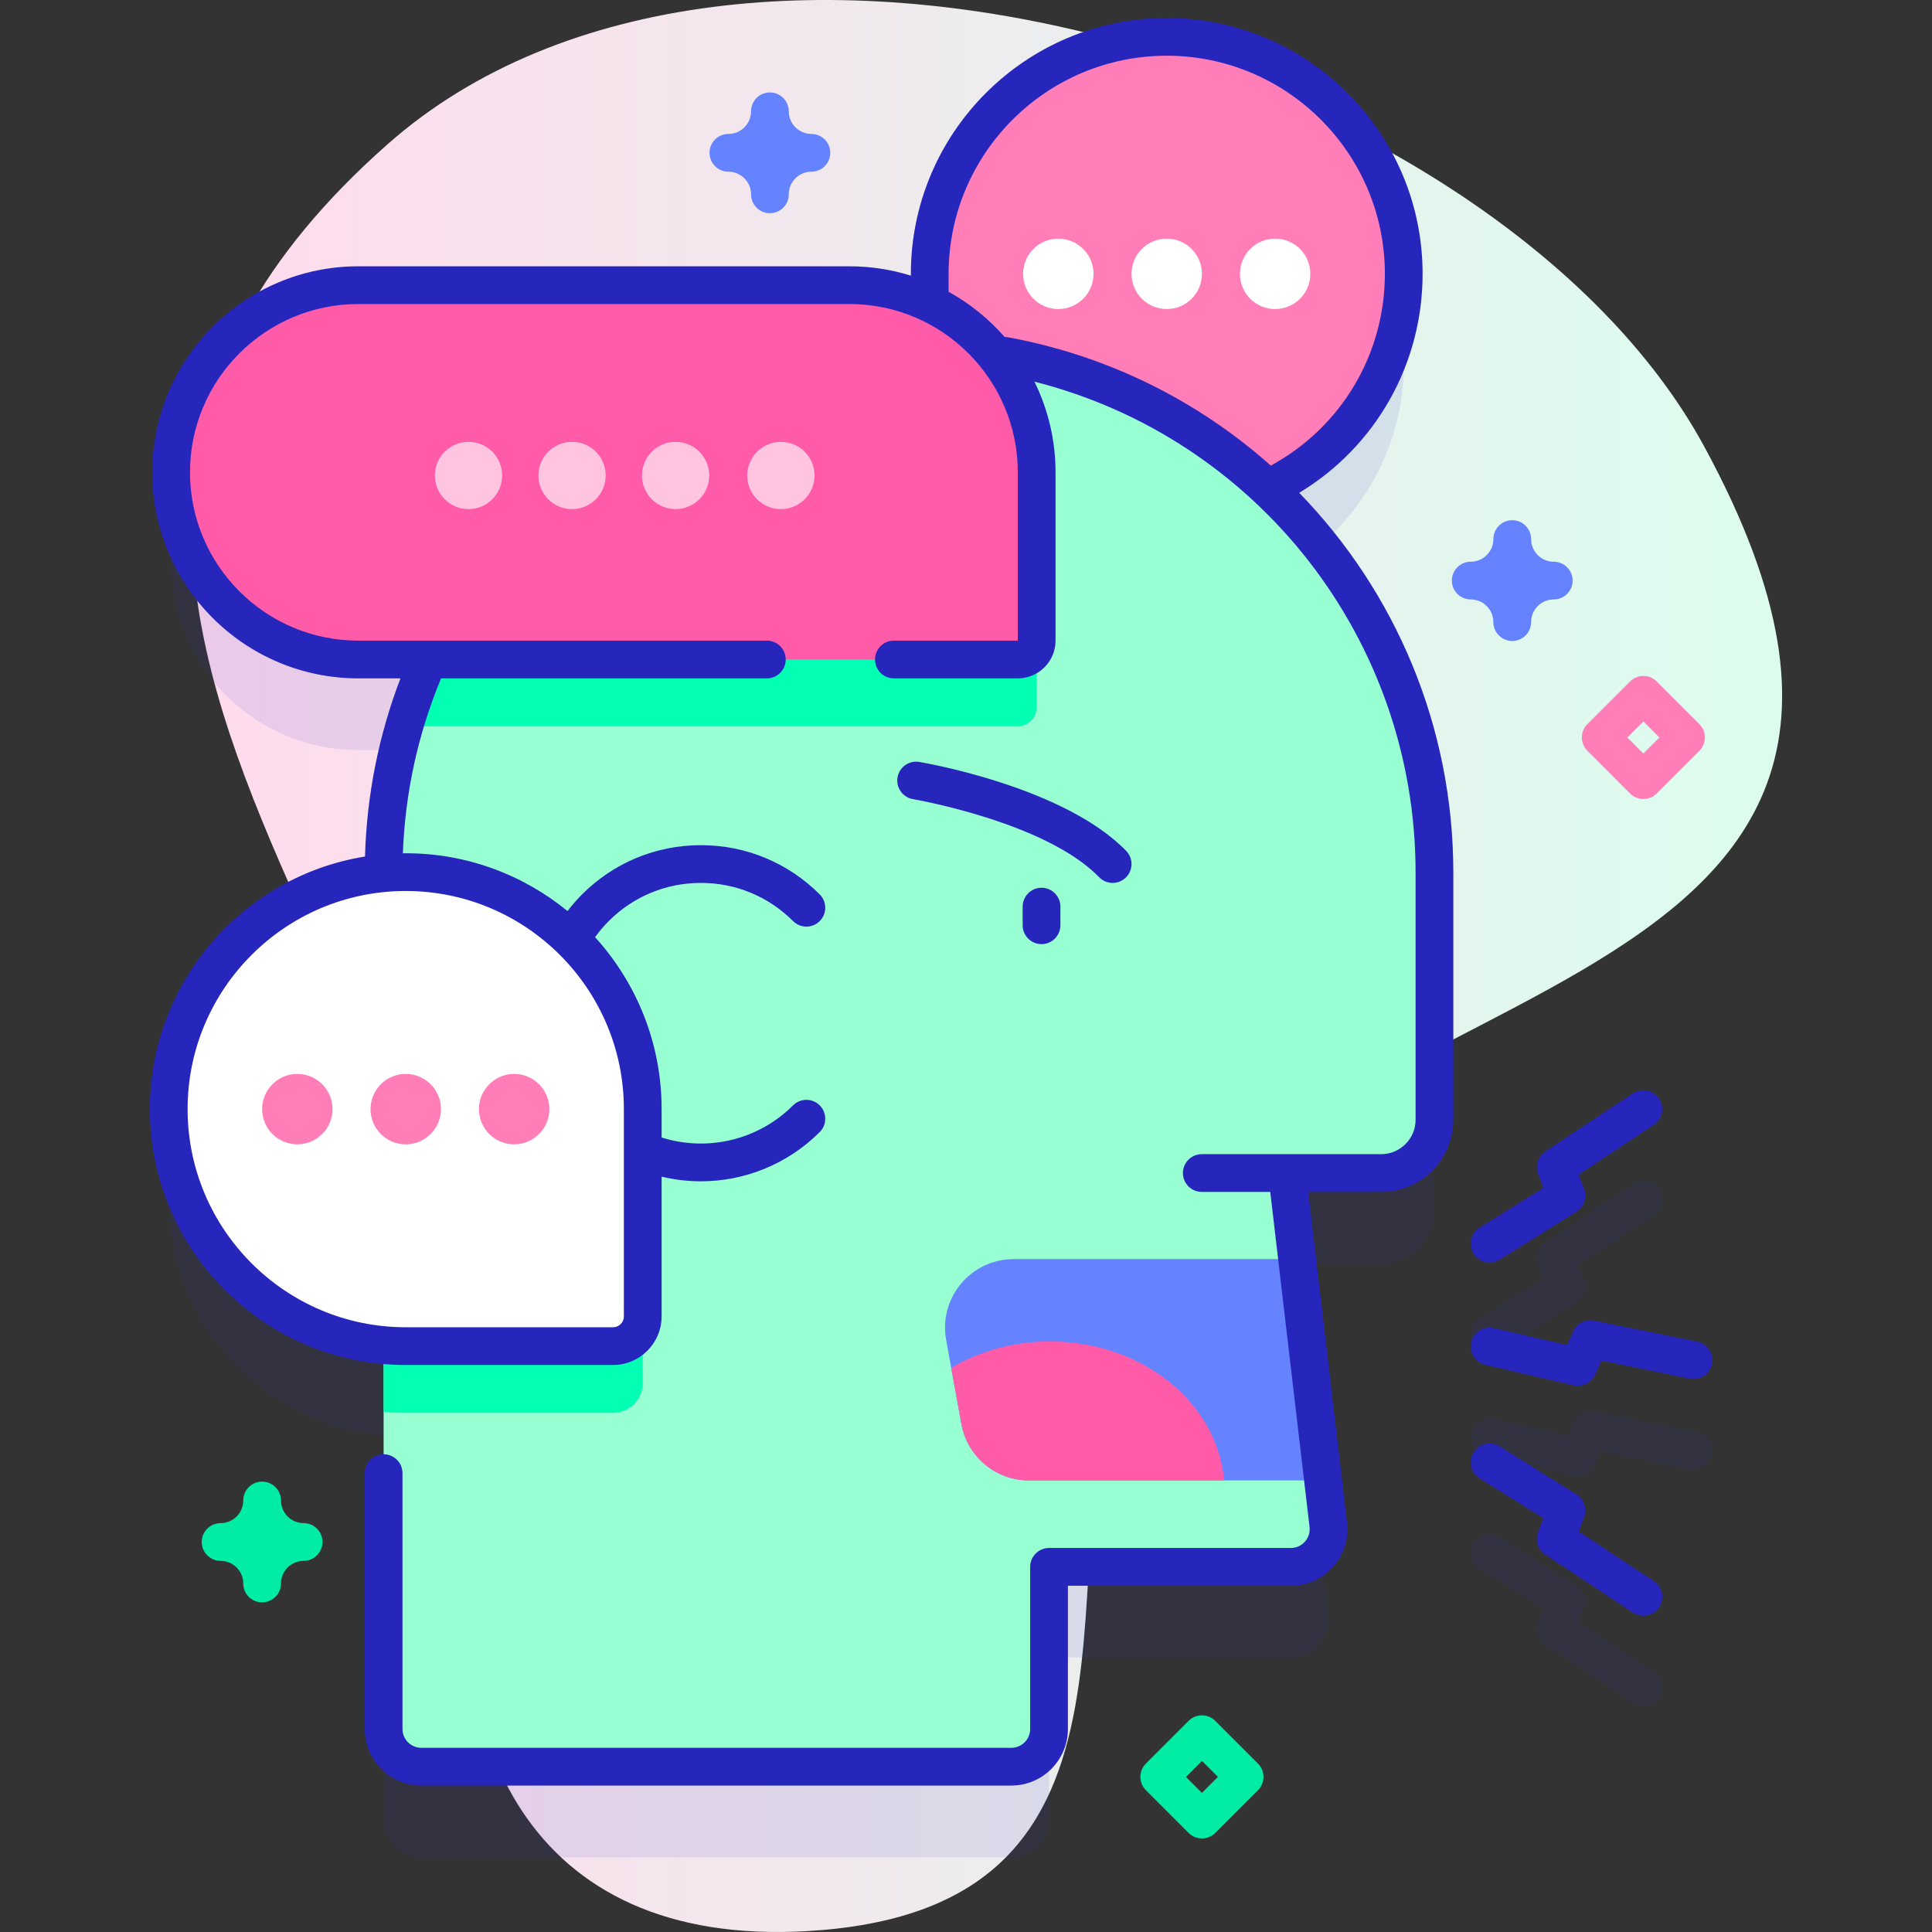 <?xml version="1.0" encoding="iso-8859-1"?>
<!-- Generator: Adobe Illustrator 23.0.3, SVG Export Plug-In . SVG Version: 6.00 Build 0)  -->
<svg version="1.1" id="Capa_1" xmlns="http://www.w3.org/2000/svg" xmlns:xlink="http://www.w3.org/1999/xlink" x="0px" y="0px"
	 viewBox="0 0 512 512" style="enable-background:new 0 0 512 512;" xml:space="preserve">
<rect x="0" y="0" width="512" height="512" fill="#333333" stroke="none"/>
<g>
	<g>
		<g>
			<linearGradient id="SVGID_1_" gradientUnits="userSpaceOnUse" x1="50.831" y1="256" x2="472.282" y2="256">
				<stop  offset="0" style="stop-color:#FFDBED"/>
				<stop  offset="1" style="stop-color:#DCFDEE"/>
			</linearGradient>
			<path style="fill:url(#SVGID_1_);" d="M102.702,38.232C-32.625,157.77,141.533,273.641,124.945,404.26
				c-7.375,58.072,16.054,113.588,92.705,107.244c93.413-7.732,59.504-97.209,79.066-156.778
				c33.66-102.501,240.73-78.56,154.895-236.448C396.833,17.52,195.845-44.043,102.702,38.232z"/>
		</g>
		<g>
			<g style="opacity:0.1;">
				<path style="fill:#2626BC;" d="M335.882,153.435c21.341-10.034,36.121-31.716,36.121-56.86l0,0
					c0-34.688-28.12-62.808-62.807-62.808s-62.807,28.12-62.807,62.808v7.779c-6.444-3.062-13.65-4.781-21.259-4.781H94.953
					c-27.394,0-49.601,22.207-49.601,49.601l0,0c0,27.394,22.207,49.601,49.601,49.601h18.643
					c-7.667,17.259-11.934,36.363-11.934,56.465v0.162c-31.937,2.958-56.945,29.816-56.945,62.526v0
					c0,32.709,25.008,59.568,56.945,62.526v101.737c0,5.523,4.477,10,10,10h156.344c5.523,0,10-4.477,10-10v-42.958h64.068
					c5.984,0,10.629-5.221,9.932-11.165l-10.928-93.203h24.946c7.798,0,14.12-6.322,14.12-14.121v-65.505
					C380.144,215.054,363.113,178.85,335.882,153.435z"/>
				<path style="fill:#2626BC;" d="M449.792,379.542l-27.303-5.558c-2.28-0.466-4.585,0.709-5.55,2.832l-1.651,3.637l-19.403-4.484
					c-2.693-0.625-5.375,1.056-5.997,3.745c-0.622,2.69,1.055,5.376,3.745,5.997l23.39,5.406c0.376,0.088,0.754,0.13,1.128,0.13
					c1.926,0,3.727-1.118,4.551-2.934l1.696-3.735l23.4,4.763c2.706,0.553,5.346-1.197,5.896-3.902
					C454.245,382.732,452.498,380.093,449.792,379.542z"/>
				<path style="fill:#2626BC;" d="M394.763,358.593c0.904,0,1.82-0.246,2.644-0.76l20.361-12.716
					c2.019-1.261,2.869-3.77,2.032-5.998l-1.441-3.843l19.914-13.178c2.304-1.524,2.935-4.626,1.411-6.929
					c-1.524-2.304-4.627-2.935-6.929-1.411l-23.236,15.376c-1.944,1.286-2.741,3.745-1.922,5.927l1.403,3.741l-16.891,10.548
					c-2.342,1.463-3.056,4.548-1.593,6.89C391.466,357.759,393.096,358.593,394.763,358.593z"/>
				<path style="fill:#2626BC;" d="M438.273,443.031l-19.914-13.178l1.441-3.843c0.837-2.229-0.014-4.737-2.032-5.998
					l-20.361-12.716c-2.343-1.463-5.427-0.749-6.89,1.593s-0.749,5.427,1.593,6.89l16.891,10.548l-1.403,3.741
					c-0.819,2.182-0.022,4.641,1.922,5.927l23.236,15.376c0.849,0.562,1.807,0.831,2.754,0.831c1.622,0,3.213-0.788,4.175-2.242
					C441.208,447.657,440.577,444.556,438.273,443.031z"/>
			</g>
			<g>
				<g>
					<g>
						<path style="fill:#FF7EB8;" d="M254.262,135.383h54.933c34.688,0,62.808-28.12,62.808-62.808v0
							c0-34.688-28.12-62.808-62.808-62.808l0,0c-34.688,0-62.808,28.12-62.808,62.808v54.933
							C246.388,131.857,249.913,135.383,254.262,135.383z"/>
					</g>
				</g>
				<circle style="fill:#FFFFFF;" cx="280.464" cy="72.575" r="9.33"/>
				<circle style="fill:#FFFFFF;" cx="309.195" cy="72.575" r="9.33"/>
				<circle style="fill:#FFFFFF;" cx="337.927" cy="72.575" r="9.33"/>
			</g>
			<g>
				<g>
					<g>
						<g>
							<path style="fill:#97FFD2;" d="M240.904,92L240.904,92c-76.901,0-139.242,62.34-139.242,139.241v226.951
								c0,5.523,4.477,10,10,10h156.345c5.523,0,10-4.477,10-10v-42.958h64.068c5.984,0,10.629-5.221,9.932-11.165l-10.928-93.203
								h24.946c7.798,0,14.12-6.322,14.12-14.12v-65.505C380.144,154.341,317.804,92,240.904,92z"/>
							<path style="fill:#02FFB3;" d="M274.726,142.86v44.6c0,2.76-2.24,5-5,5h-162.59c15.11-52.2,59.94-91.78,114.98-99.2h3.01
								C252.526,93.26,274.726,115.46,274.726,142.86z"/>
							<g>
								<g>
									<path style="fill:#02FFB3;" d="M170.336,311.61v54.93c0,4.35-3.53,7.88-7.88,7.88h-54.93c-1.98,0-3.93-0.09-5.86-0.27
										V249.07c1.93-0.18,3.88-0.27,5.86-0.27c17.35,0,33.05,7.03,44.41,18.4C163.306,278.56,170.336,294.26,170.336,311.61z"/>
								</g>
							</g>
							<path style="fill:#6583FE;" d="M350.627,392.33h-77.96c-8.79,0-16.31-6.28-17.88-14.93l-2.71-14.9l-1.34-7.4
								c-2.02-11.15,6.55-21.42,17.89-21.42h75.13L350.627,392.33z"/>
							<path style="fill:#FF5BA8;" d="M324.397,392.33h-51.73c-8.79,0-16.31-6.28-17.88-14.93l-2.71-14.9c7.45-4.41,16.47-7,26.21-7
								C302.676,355.5,322.656,371.74,324.397,392.33z"/>
						</g>
					</g>
				</g>
			</g>
			<path style="fill:#FF5BA8;" d="M269.73,174.776H94.953c-27.394,0-49.601-22.207-49.601-49.601v0
				c0-27.394,22.207-49.601,49.601-49.601h130.176c27.394,0,49.601,22.207,49.601,49.601v44.601
				C274.73,172.537,272.491,174.776,269.73,174.776z"/>
			<g>
				<g>
					<g>
						<path style="fill:#FFFFFF;" d="M162.458,356.737h-54.933c-34.688,0-62.808-28.12-62.808-62.808v0
							c0-34.688,28.12-62.808,62.808-62.808l0,0c34.688,0,62.808,28.12,62.808,62.808v54.934
							C170.332,353.211,166.807,356.737,162.458,356.737z"/>
					</g>
				</g>
				<circle style="fill:#FF7EB8;" cx="136.256" cy="293.929" r="9.33"/>
				<circle style="fill:#FF7EB8;" cx="107.525" cy="293.929" r="9.33"/>
				<circle style="fill:#FF7EB8;" cx="78.793" cy="293.929" r="9.33"/>
			</g>
			<g>
				<circle style="fill:#FFC4DF;" cx="124.159" cy="126.008" r="8.911"/>
				<circle style="fill:#FFC4DF;" cx="151.598" cy="126.008" r="8.911"/>
				<circle style="fill:#FFC4DF;" cx="179.038" cy="126.008" r="8.911"/>
				<circle style="fill:#FFC4DF;" cx="206.943" cy="126.008" r="8.911"/>
			</g>
			<path style="fill:#01ECA5;" d="M69.463,424.642c-2.762,0-5-2.238-5-5c0-3.309-2.691-6-6-6c-2.762,0-5-2.238-5-5s2.238-5,5-5
				c3.309,0,6-2.691,6-6c0-2.762,2.238-5,5-5s5,2.238,5,5c0,3.309,2.691,6,6,6c2.762,0,5,2.238,5,5s-2.238,5-5,5
				c-3.309,0-6,2.691-6,6C74.463,422.403,72.224,424.642,69.463,424.642z"/>
			<path style="fill:#6583FE;" d="M400.758,169.86c-2.762,0-5-2.238-5-5c0-3.309-2.691-6-6-6c-2.762,0-5-2.238-5-5s2.238-5,5-5
				c3.309,0,6-2.691,6-6c0-2.762,2.238-5,5-5s5,2.238,5,5c0,3.309,2.691,6,6,6c2.762,0,5,2.238,5,5s-2.238,5-5,5
				c-3.309,0-6,2.691-6,6C405.758,167.622,403.519,169.86,400.758,169.86z"/>
			<path style="fill:#6583FE;" d="M204.033,56.499c-2.762,0-5-2.238-5-5c0-3.309-2.691-6-6-6c-2.762,0-5-2.238-5-5s2.238-5,5-5
				c3.309,0,6-2.691,6-6c0-2.762,2.238-5,5-5s5,2.238,5,5c0,3.309,2.691,6,6,6c2.762,0,5,2.238,5,5s-2.238,5-5,5
				c-3.309,0-6,2.691-6,6C209.033,54.261,206.795,56.499,204.033,56.499z"/>
			<path style="fill:#FF7EB8;" d="M435.514,211.75c-1.279,0-2.56-0.488-3.535-1.465l-11.311-11.311c-1.953-1.952-1.953-5.118,0-7.07
				l11.311-11.311c1.951-1.953,5.119-1.953,7.07,0l11.311,11.311c1.953,1.952,1.953,5.118,0,7.07l-11.311,11.311
				C438.074,211.262,436.794,211.75,435.514,211.75z M431.275,195.439l4.239,4.239l4.239-4.239l-4.239-4.239L431.275,195.439z"/>
			<path style="fill:#01ECA5;" d="M318.525,487.204c-1.279,0-2.56-0.488-3.535-1.465l-11.31-11.31
				c-1.953-1.952-1.953-5.118-0.001-7.07l11.31-11.311c0.938-0.938,2.21-1.465,3.536-1.465s2.598,0.526,3.535,1.465l11.311,11.311
				c0.938,0.938,1.465,2.209,1.465,3.535s-0.527,2.598-1.465,3.536l-11.311,11.31C321.085,486.716,319.805,487.204,318.525,487.204z
				 M314.287,470.895l4.238,4.238l4.239-4.238l-4.239-4.239L314.287,470.895z"/>
		</g>
	</g>
	<g>
		<path style="fill:#2626BC;" d="M377.003,72.575c0-37.39-30.418-67.808-67.808-67.808s-67.808,30.418-67.808,67.808v0.47
			c-5.138-1.606-10.599-2.472-16.259-2.472H94.953c-30.106,0-54.601,24.494-54.601,54.602c0,30.106,24.494,54.601,54.601,54.601
			h11.173c-5.774,15.096-8.93,30.935-9.397,47.215c-32.275,5.187-57.011,33.223-57.011,66.938c0,37.39,30.418,67.808,67.808,67.808
			h54.933c7.1,0,12.875-5.775,12.875-12.874v-37.037c3.436,0.825,6.923,1.234,10.393,1.234c11.603,0,22.994-4.535,31.509-13.051
			c1.953-1.952,1.953-5.118,0-7.07c-1.951-1.953-5.119-1.953-7.07,0c-9.159,9.156-22.604,12.372-34.831,8.511v-7.521
			c0-17.524-6.682-33.517-17.632-45.564c1.088-1.51,2.293-2.944,3.619-4.27c6.523-6.522,15.197-10.115,24.422-10.115
			c9.226,0,17.898,3.592,24.421,10.115c1.953,1.953,5.12,1.953,7.071,0c1.953-1.952,1.953-5.118,0.001-7.07
			c-8.412-8.412-19.597-13.045-31.493-13.045s-23.08,4.633-31.492,13.045c-1.386,1.386-2.667,2.866-3.855,4.413
			c-11.691-9.566-26.62-15.316-42.869-15.316c-0.254,0-0.505,0.016-0.759,0.019c0.594-16.039,3.99-31.608,10.122-46.365h86.337
			c2.762,0,5-2.238,5-5s-2.238-5-5-5H94.953c-24.593,0-44.601-20.008-44.601-44.601c0-24.594,20.008-44.602,44.601-44.602h130.176
			c24.594,0,44.602,20.008,44.602,44.602v44.601h-32.844c-2.762,0-5,2.238-5,5s2.238,5,5,5h32.844c5.514,0,10-4.486,10-10v-44.601
			c0-8.62-2.016-16.776-5.588-24.033c59.041,14.983,101.002,68.315,101.002,130.099v65.505c0,5.029-4.091,9.121-9.12,9.121
			l-47.539-0.001c-2.762,0-5,2.238-5,5s2.238,5,5,5h18.145l10.411,88.785c0.168,1.438-0.269,2.825-1.231,3.906
			c-0.962,1.081-2.288,1.677-3.735,1.677h-64.067c-2.762,0-5,2.238-5,5v42.957c0,2.757-2.243,5-5,5H111.662c-2.757,0-5-2.243-5-5
			v-67.794c0-2.762-2.238-5-5-5s-5,2.238-5,5v67.794c0,8.271,6.729,15,15,15h156.345c8.271,0,15-6.729,15-15v-37.957h59.067
			c4.278,0,8.363-1.833,11.207-5.029c2.844-3.197,4.189-7.468,3.691-11.718l-10.274-87.62h19.326c10.543,0,19.12-8.578,19.12-19.121
			v-65.505c0-38.783-15.395-74.461-40.843-100.64C364.586,118.342,377.003,96.515,377.003,72.575z M165.333,293.929v54.934
			c0,1.585-1.29,2.874-2.875,2.874h-54.933c-31.875,0-57.808-25.933-57.808-57.808s25.933-57.808,57.808-57.808
			S165.333,262.054,165.333,293.929z M251.388,77.319v-4.744c0-31.875,25.933-57.808,57.808-57.808s57.808,25.933,57.808,57.808
			c0,21.316-11.552,40.663-30.23,50.811c-19.151-17.047-42.997-29.122-69.702-34.017c-0.279-0.051-0.556-0.063-0.831-0.067
			C262.039,84.494,257.019,80.421,251.388,77.319z"/>
		<path style="fill:#2626BC;" d="M271.017,240.265v4.942c0,2.762,2.238,5,5,5s5-2.238,5-5v-4.942c0-2.762-2.238-5-5-5
			S271.017,237.503,271.017,240.265z"/>
		<path style="fill:#2626BC;" d="M449.792,355.542l-27.303-5.558c-2.28-0.466-4.585,0.709-5.55,2.832l-1.651,3.637l-19.403-4.484
			c-2.693-0.625-5.375,1.056-5.997,3.745c-0.622,2.69,1.055,5.376,3.745,5.997l23.39,5.406c0.376,0.088,0.754,0.13,1.128,0.13
			c1.926,0,3.727-1.118,4.551-2.934l1.696-3.735l23.4,4.763c2.706,0.553,5.346-1.197,5.896-3.902
			C454.245,358.732,452.498,356.093,449.792,355.542z"/>
		<path style="fill:#2626BC;" d="M394.763,334.593c0.904,0,1.82-0.246,2.644-0.76l20.361-12.716c2.019-1.261,2.869-3.77,2.032-5.998
			l-1.441-3.843l19.914-13.178c2.304-1.524,2.935-4.626,1.411-6.929c-1.524-2.304-4.627-2.935-6.929-1.411l-23.236,15.376
			c-1.944,1.286-2.741,3.745-1.922,5.927l1.403,3.741l-16.891,10.548c-2.342,1.463-3.056,4.548-1.593,6.89
			C391.466,333.759,393.096,334.593,394.763,334.593z"/>
		<path style="fill:#2626BC;" d="M438.273,419.031l-19.914-13.178l1.441-3.843c0.837-2.229-0.014-4.737-2.032-5.998l-20.361-12.716
			c-2.343-1.463-5.427-0.749-6.89,1.593s-0.749,5.427,1.593,6.89l16.891,10.548l-1.403,3.741c-0.819,2.182-0.022,4.641,1.922,5.927
			l23.236,15.376c0.849,0.562,1.807,0.831,2.754,0.831c1.622,0,3.213-0.788,4.175-2.242
			C441.208,423.657,440.577,420.556,438.273,419.031z"/>
		<path style="fill:#2626BC;" d="M294.867,233.979c1.255,0,2.512-0.47,3.482-1.412c1.981-1.924,2.028-5.089,0.105-7.07
			c-16.47-16.966-53.279-23.315-54.838-23.577c-2.73-0.455-5.303,1.378-5.76,4.102c-0.458,2.724,1.379,5.303,4.102,5.76
			c0.35,0.059,35.11,6.042,49.32,20.681C292.26,233.473,293.563,233.979,294.867,233.979z"/>
	</g>
</g>
<g>
</g>
<g>
</g>
<g>
</g>
<g>
</g>
<g>
</g>
<g>
</g>
<g>
</g>
<g>
</g>
<g>
</g>
<g>
</g>
<g>
</g>
<g>
</g>
<g>
</g>
<g>
</g>
<g>
</g>
</svg>
